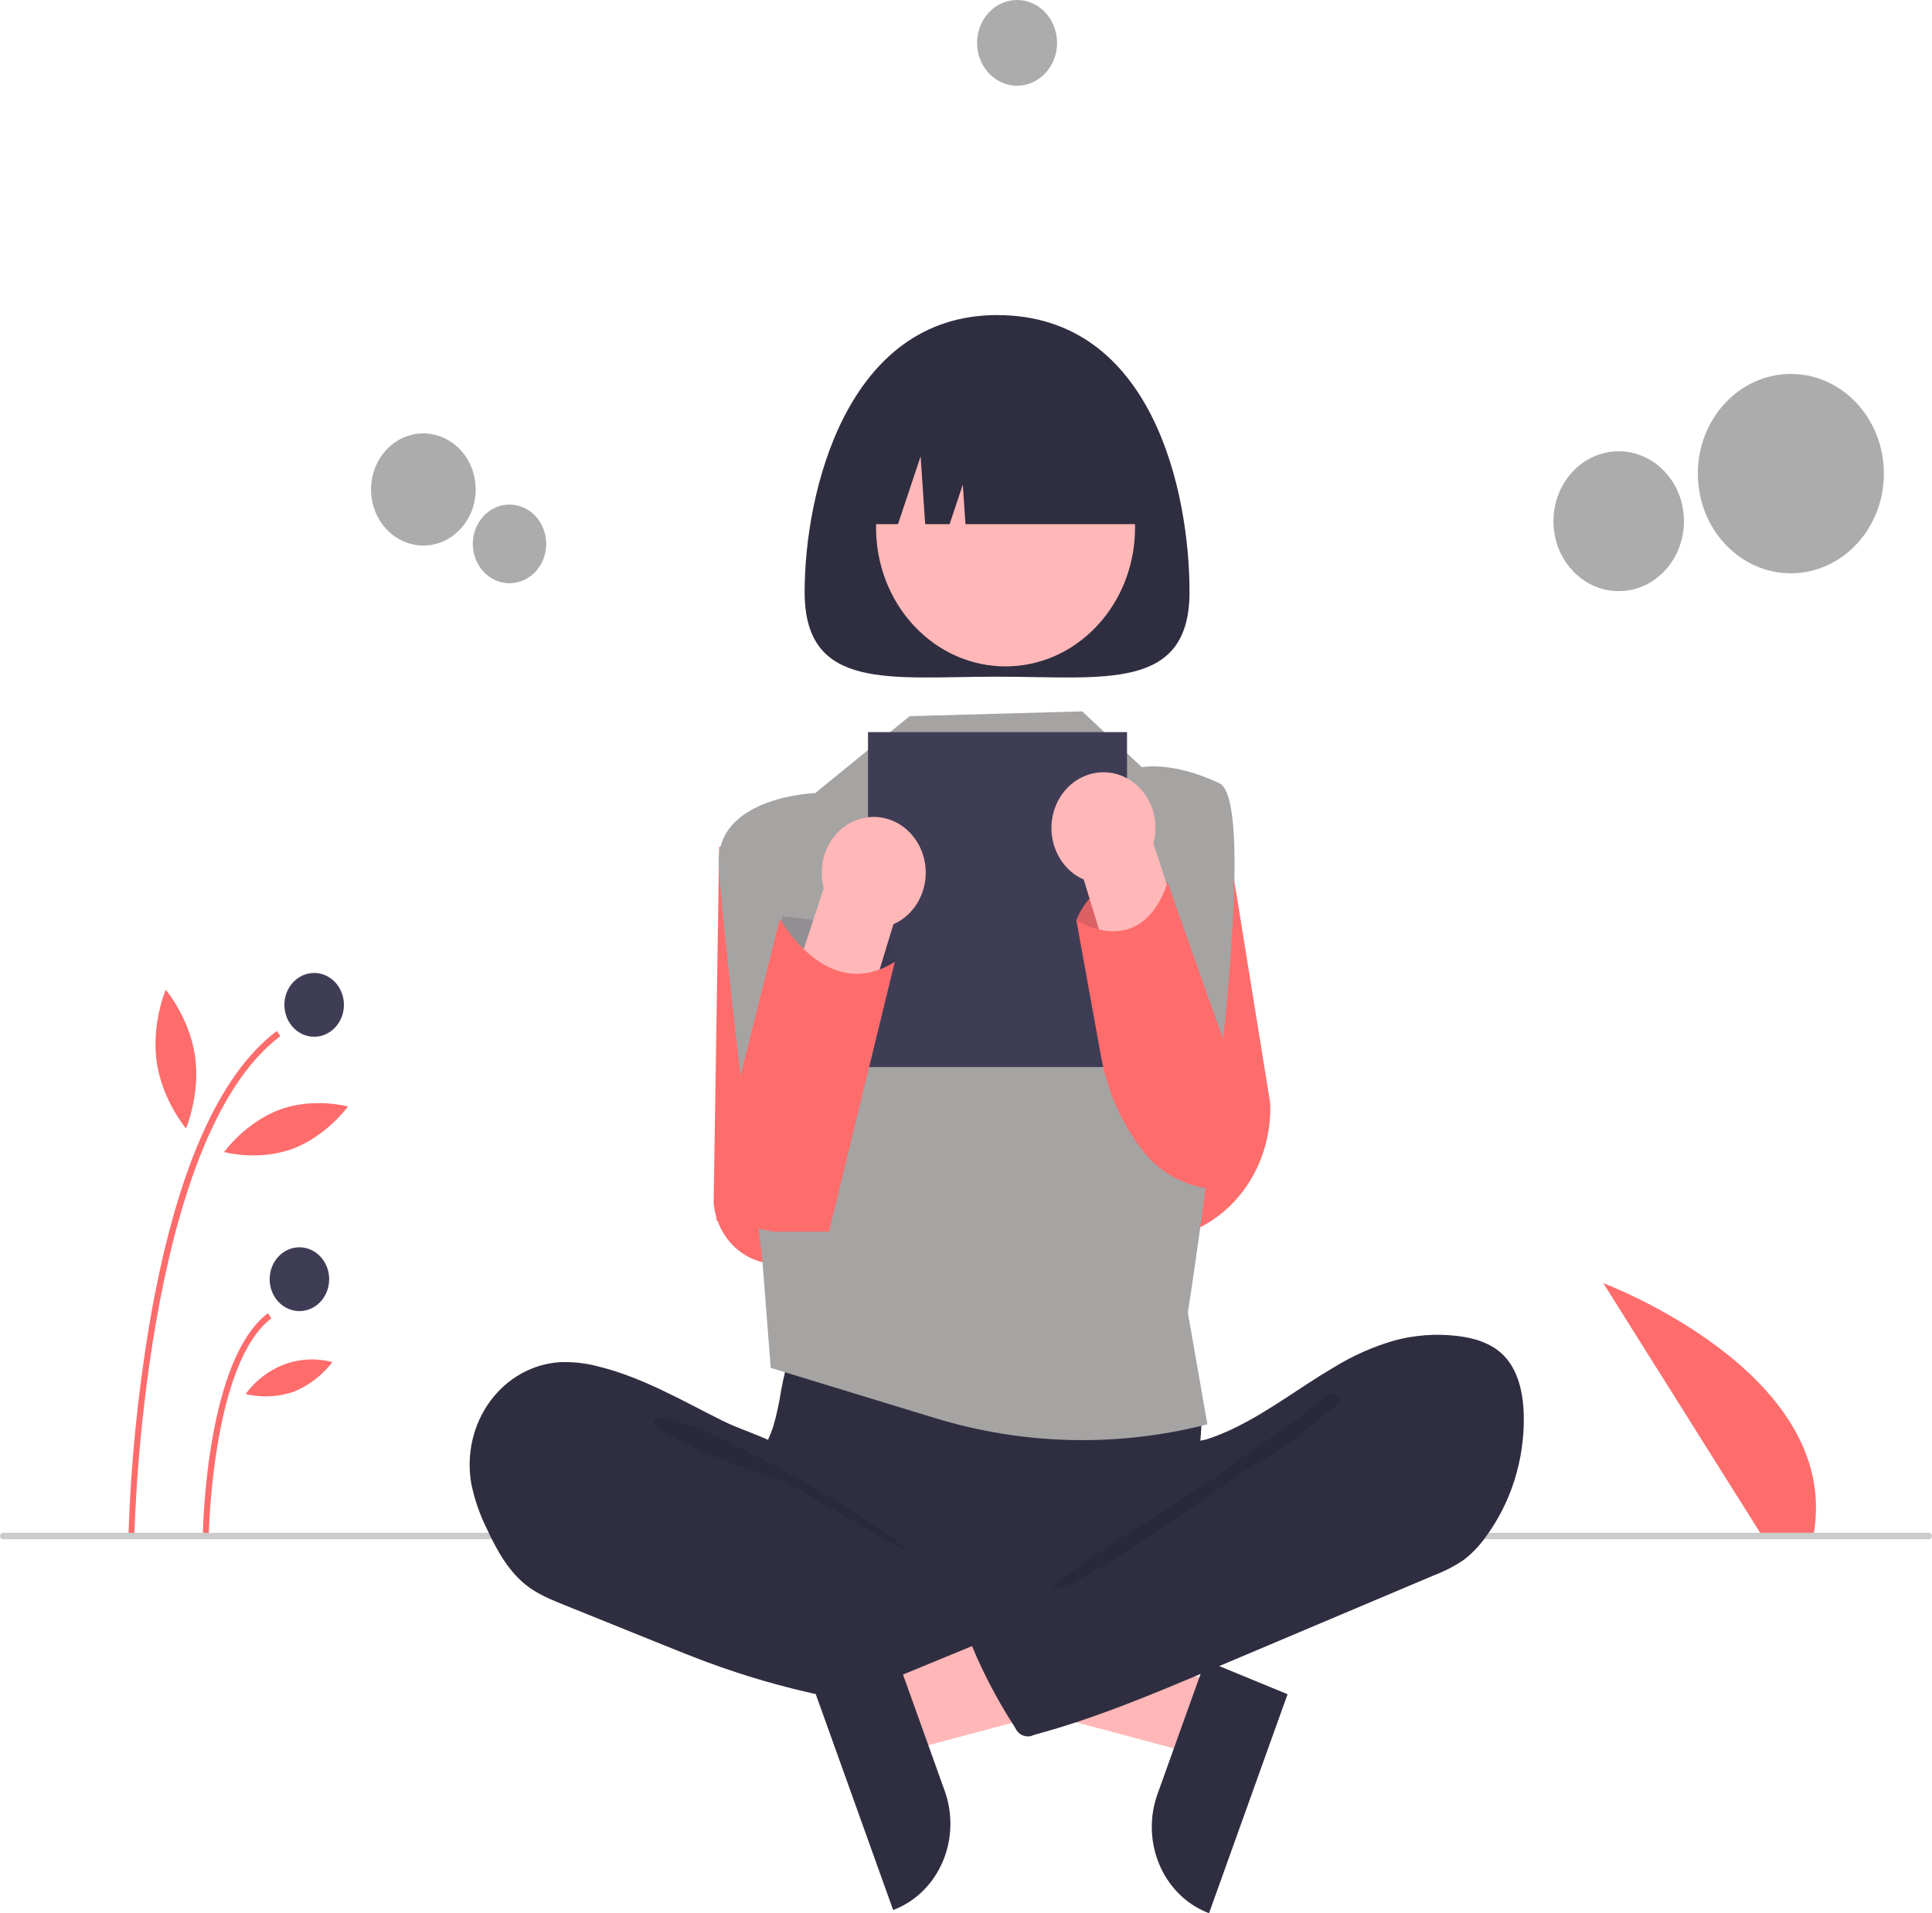 <svg width="211" height="209" viewBox="0 0 211 209" fill="none" xmlns="http://www.w3.org/2000/svg">
<g clip-path="url(#clip0_222_250)">
<path d="M192.231 167.442L175.103 140.172C175.103 140.172 201.042 149.879 198.098 167.442H192.231Z" fill="#FF6C6C"/>
<path d="M14.683 167.623L14.033 167.609C14.284 159.86 15.056 152.141 16.341 144.51C19.153 128.173 23.828 117.444 30.237 112.621L30.611 113.191C15.639 124.459 14.691 167.193 14.683 167.623Z" fill="#FF6C6C"/>
<path d="M22.811 167.456L22.161 167.443C22.175 166.671 22.581 148.481 29.262 143.453L29.635 144.023C23.224 148.848 22.814 167.271 22.811 167.456Z" fill="#FF6C6C"/>
<path d="M34.31 113.254C36.105 113.254 37.561 111.694 37.561 109.77C37.561 107.845 36.105 106.285 34.31 106.285C32.514 106.285 31.059 107.845 31.059 109.77C31.059 111.694 32.514 113.254 34.31 113.254Z" fill="#3F3D56"/>
<path d="M32.7 143.223C34.495 143.223 35.951 141.663 35.951 139.738C35.951 137.814 34.495 136.254 32.7 136.254C30.904 136.254 29.449 137.814 29.449 139.738C29.449 141.663 30.904 143.223 32.7 143.223Z" fill="#3F3D56"/>
<path d="M21.296 115.343C21.907 119.526 20.314 123.268 20.314 123.268C20.314 123.268 17.731 120.227 17.12 116.044C16.509 111.861 18.101 108.12 18.101 108.12C18.101 108.12 20.684 111.16 21.296 115.343Z" fill="#FF6C6C"/>
<path d="M31.923 125.503C28.186 126.876 24.471 125.847 24.471 125.847C24.471 125.847 26.815 122.591 30.551 121.218C34.288 119.844 38.002 120.873 38.002 120.873C38.002 120.873 35.659 124.129 31.923 125.503Z" fill="#FF6C6C"/>
<path d="M32.043 152.043C30.352 152.612 28.55 152.695 26.82 152.284C27.919 150.785 29.399 149.658 31.081 149.039C32.764 148.421 34.578 148.337 36.304 148.798C35.173 150.261 33.704 151.38 32.043 152.043Z" fill="#FF6C6C"/>
<path d="M210.675 168.139H0.325C0.239 168.139 0.156 168.102 0.095 168.037C0.034 167.972 0 167.883 0 167.791C0 167.698 0.034 167.61 0.095 167.544C0.156 167.479 0.239 167.442 0.325 167.442H210.675C210.761 167.442 210.844 167.479 210.905 167.544C210.966 167.61 211 167.698 211 167.791C211 167.883 210.966 167.972 210.905 168.037C210.844 168.102 210.761 168.139 210.675 168.139Z" fill="#CBCBCB"/>
<path d="M133.23 184.204L130.57 191.624L102.602 184.158L106.528 173.207L133.23 184.204Z" fill="#FFB7B7"/>
<path d="M140.619 185.074L132.042 209L131.76 208.884C129.456 207.935 127.598 206.044 126.594 203.626C125.591 201.209 125.524 198.463 126.41 195.994L126.41 195.993L131.648 181.38L140.619 185.074Z" fill="#2F2E41"/>
<path d="M90.732 91.297L78.544 92.52L77.939 131.39C78.1 133.295 78.952 135.056 80.31 136.297C81.668 137.537 83.426 138.158 85.206 138.027L92.934 137.456L90.732 91.297Z" fill="#FF6C6C"/>
<path d="M133.7 89.384L125.36 89.269L124.866 135.454C126.709 135.52 128.545 135.178 130.259 134.45C131.973 133.722 133.529 132.623 134.829 131.222C136.129 129.82 137.146 128.147 137.817 126.306C138.487 124.465 138.796 122.495 138.725 120.521L133.7 89.384Z" fill="#FF6C6C"/>
<path d="M85.311 151.862C85.113 153.201 84.826 154.524 84.453 155.82C84.032 157.088 83.382 158.261 82.997 159.543C81.771 163.627 83.471 168.181 86.187 171.334C88.542 174.057 91.581 175.992 94.939 176.905C97.389 177.565 99.936 177.66 102.461 177.752C109.452 178.006 116.623 178.233 123.247 175.825C125.34 175.046 127.361 174.061 129.286 172.885C129.893 172.574 130.429 172.123 130.853 171.562C131.358 170.791 131.423 169.791 131.418 168.849C131.403 165.673 130.802 162.512 130.945 159.34C131.024 157.582 131.331 155.826 131.18 154.074C130.971 152.084 130.193 150.212 128.953 148.714C127.713 147.216 126.072 146.166 124.254 145.706C122.374 145.274 120.425 145.51 118.512 145.707C113.546 146.218 108.559 146.457 103.57 146.423C98.473 146.388 93.407 145.554 88.335 145.467C86.835 145.441 86.865 145.937 86.388 147.493C85.948 148.925 85.588 150.384 85.311 151.862Z" fill="#2F2E41"/>
<path d="M65.378 149.28C64.007 148.911 62.595 148.75 61.183 148.802C59.699 148.89 58.249 149.315 56.93 150.05C55.611 150.785 54.454 151.813 53.534 153.064C52.614 154.316 51.954 155.763 51.597 157.309C51.239 158.856 51.193 160.466 51.461 162.033C51.803 163.73 52.363 165.369 53.123 166.902C54.236 169.322 55.571 171.737 57.63 173.288C58.835 174.195 60.23 174.761 61.608 175.317L72.457 179.698C74.053 180.342 75.649 180.987 77.261 181.584C85.358 184.584 93.8 186.383 102.352 186.931C104.957 187.097 107.601 187.144 110.143 186.508C110.746 186.357 111.389 186.132 111.738 185.584C111.945 185.198 112.067 184.766 112.095 184.322L112.762 179.313C112.856 178.608 112.947 177.865 112.706 177.201C112.4 176.359 111.633 175.83 110.902 175.38C103.77 170.989 95.442 168.567 89.439 162.541C88.026 161.122 86.843 158.873 85.126 157.91C83.179 156.817 80.886 156.193 78.873 155.186C74.473 152.985 70.147 150.455 65.378 149.28Z" fill="#2F2E41"/>
<path opacity="0.1" d="M76.209 156.033C80.043 157.321 96.233 166.243 99.008 169.359C98.636 169.502 86.016 161.922 85.637 161.8C82.195 160.693 78.734 159.578 75.465 157.958C74.807 157.632 71.193 156.099 71.356 155.21C71.541 154.206 75.528 155.804 76.209 156.033Z" fill="black"/>
<path d="M99.351 78.233L89.027 86.635C89.027 86.635 78.132 87 78.501 94.465C78.869 101.929 83.229 137.27 83.229 137.27L84.175 149.43L102.119 154.911C111.814 157.872 122.058 158.107 131.862 155.594L129.73 143.395C129.73 143.395 138.365 87.99 133.163 85.551C127.961 83.112 124.71 83.808 124.71 83.808L118.19 77.71L99.351 78.233Z" fill="#A6A3A3"/>
<path d="M129.912 64.661C129.912 75.569 120.502 73.919 108.894 73.919C97.287 73.919 87.877 75.569 87.877 64.661C87.877 53.754 92.474 34.419 108.894 34.419C125.881 34.419 129.912 53.754 129.912 64.661Z" fill="#2F2E41"/>
<path d="M119.82 68.358C125.343 62.438 125.343 52.84 119.82 46.92C114.297 41 105.342 41 99.819 46.92C94.296 52.84 94.296 62.438 99.819 68.358C105.342 74.277 114.297 74.277 119.82 68.358Z" fill="#FFB7B7"/>
<path d="M92.484 57.255H98.077L100.545 49.849L101.039 57.255H103.712L105.152 52.934L105.44 57.255H125.305C125.305 52.999 123.728 48.917 120.92 45.908C118.113 42.899 114.305 41.208 110.334 41.208H107.455C103.484 41.208 99.676 42.899 96.869 45.908C94.061 48.917 92.484 52.999 92.484 57.255Z" fill="#2F2E41"/>
<path d="M123.084 79.975H94.799V116.565H123.084V79.975Z" fill="#3F3D56"/>
<path d="M96.358 183.855L99.018 191.275L126.986 183.81L123.06 172.858L96.358 183.855Z" fill="#FFB7B7"/>
<path d="M97.94 181.032L103.178 195.645L103.178 195.645C104.063 198.115 103.997 200.861 102.994 203.278C101.99 205.695 100.132 207.586 97.828 208.535L97.546 208.652L88.969 184.726L97.94 181.032Z" fill="#2F2E41"/>
<path d="M152.263 146.44C154.51 145.836 156.839 145.665 159.141 145.936C160.98 146.153 162.875 146.702 164.217 148.066C165.852 149.726 166.377 152.294 166.42 154.707C166.492 159.513 165.005 164.197 162.213 167.959C161.531 168.91 160.72 169.747 159.807 170.441C158.822 171.101 157.773 171.643 156.677 172.057L132.382 182.329C125.991 185.031 119.577 187.741 112.91 189.522C112.547 189.71 112.13 189.735 111.75 189.593C111.37 189.451 111.059 189.153 110.884 188.764C110.878 188.752 110.873 188.74 110.868 188.728C108.739 185.469 106.953 181.968 105.543 178.288C105.476 178.201 105.43 178.097 105.409 177.987C105.387 177.876 105.391 177.761 105.419 177.653C105.447 177.544 105.5 177.444 105.572 177.362C105.644 177.279 105.734 177.216 105.833 177.179L123.017 166.596C124.248 165.838 125.493 165.069 126.515 164.013C127.258 163.242 127.866 162.334 128.311 161.333C128.667 160.536 128.7 158.654 129.155 158.065C129.6 157.488 131.124 157.442 131.828 157.215C132.821 156.889 133.793 156.495 134.738 156.035C138.582 154.192 142.005 151.514 145.69 149.356C147.757 148.089 149.966 147.109 152.263 146.44Z" fill="#2F2E41"/>
<path opacity="0.1" d="M142.521 154.343C139.569 156.72 135.746 158.904 132.82 161.344C131.821 162.176 115.174 172.208 114.939 173.54C117.668 174.033 135.058 160.994 137.546 159.693C140.034 158.392 142.239 156.557 144.425 154.736C144.982 154.272 147.342 152.876 145.743 152.358C144.842 152.066 143.186 153.868 142.521 154.343Z" fill="black"/>
<path d="M195.585 62.626C201.196 62.626 205.744 57.751 205.744 51.737C205.744 45.723 201.196 40.848 195.585 40.848C189.974 40.848 185.426 45.723 185.426 51.737C185.426 57.751 189.974 62.626 195.585 62.626Z" fill="#ADACAC"/>
<path d="M176.783 64.576C180.719 64.576 183.91 61.156 183.91 56.938C183.91 52.719 180.719 49.299 176.783 49.299C172.847 49.299 169.657 52.719 169.657 56.938C169.657 61.156 172.847 64.576 176.783 64.576Z" fill="#ADACAC"/>
<path d="M46.236 59.593C49.392 59.593 51.95 56.851 51.95 53.469C51.95 50.086 49.392 47.344 46.236 47.344C43.08 47.344 40.522 50.086 40.522 53.469C40.522 56.851 43.08 59.593 46.236 59.593Z" fill="#ADACAC"/>
<path d="M55.644 63.712C57.858 63.712 59.652 61.788 59.652 59.416C59.652 57.043 57.858 55.119 55.644 55.119C53.43 55.119 51.635 57.043 51.635 59.416C51.635 61.788 53.43 63.712 55.644 63.712Z" fill="#ADACAC"/>
<path d="M111.077 9.364C113.489 9.364 115.445 7.268 115.445 4.682C115.445 2.096 113.489 0 111.077 0C108.664 0 106.709 2.096 106.709 4.682C106.709 7.268 108.664 9.364 111.077 9.364Z" fill="#ADACAC"/>
<path opacity="0.17" d="M85.046 103.323L85.436 100.093C85.436 100.093 100.001 101.232 97.725 105.065C95.45 108.899 89.923 109.247 89.923 109.247L85.046 103.323Z" fill="#2F2E41"/>
<path d="M96.04 89.277C96.874 89.375 97.678 89.671 98.393 90.141C99.108 90.612 99.718 91.247 100.177 92C100.596 92.687 100.88 93.457 101.014 94.265C101.148 95.073 101.128 95.902 100.955 96.701C100.782 97.501 100.461 98.255 100.01 98.918C99.558 99.581 98.987 100.139 98.329 100.559C98.088 100.712 97.837 100.844 97.577 100.956L88.624 130.307C88.365 130.886 88.001 131.404 87.554 131.832C87.107 132.26 86.586 132.59 86.02 132.801C85.454 133.012 84.854 133.101 84.256 133.063C83.657 133.026 83.072 132.861 82.533 132.58C81.994 132.299 81.513 131.906 81.116 131.425C80.719 130.944 80.415 130.383 80.221 129.775C80.027 129.167 79.947 128.524 79.985 127.883C80.024 127.242 80.18 126.615 80.446 126.039L89.966 97.014C89.707 96.054 89.672 95.04 89.866 94.062C90.059 93.084 90.475 92.172 91.075 91.407C91.676 90.642 92.443 90.047 93.309 89.676C94.175 89.304 95.113 89.167 96.04 89.277Z" fill="#FFB7B7"/>
<path d="M85.18 100.368C85.18 100.368 90.309 109.762 97.725 105.065L90.538 134.546H84.483L78.218 133.292L79.972 121.112L85.18 100.368Z" fill="#FF6C6C"/>
<path d="M121.807 106.788L117.557 100.535C117.557 100.535 119.6 94.049 127.519 96.421C127.519 96.421 132.559 108.512 121.807 106.788Z" fill="#FF6C6C"/>
<path opacity="0.17" d="M121.807 106.788L117.557 100.535C117.557 100.535 119.6 94.049 127.519 96.421C127.519 96.421 132.559 108.512 121.807 106.788Z" fill="#2F2E41"/>
<path d="M122.932 84.941C124.158 85.552 125.139 86.614 125.696 87.934C126.253 89.254 126.349 90.745 125.967 92.135L135.487 121.161C135.753 121.737 135.909 122.363 135.948 123.004C135.987 123.646 135.907 124.289 135.713 124.896C135.519 125.504 135.214 126.065 134.818 126.547C134.421 127.028 133.939 127.421 133.4 127.702C132.861 127.983 132.276 128.147 131.677 128.185C131.079 128.223 130.479 128.134 129.913 127.922C129.347 127.711 128.826 127.382 128.379 126.954C127.932 126.526 127.568 126.007 127.309 125.428L118.356 96.077C118.096 95.966 117.845 95.833 117.604 95.68C116.946 95.26 116.375 94.702 115.923 94.039C115.472 93.376 115.151 92.622 114.978 91.823C114.805 91.023 114.785 90.195 114.919 89.387C115.053 88.579 115.337 87.808 115.756 87.121C116.215 86.368 116.825 85.734 117.54 85.263C118.255 84.792 119.059 84.497 119.893 84.398C120.933 84.272 121.986 84.46 122.932 84.941Z" fill="#FFB7B7"/>
<path d="M117.557 100.535C117.557 100.535 124.569 105.095 127.519 96.421L137.399 124.304L134.463 129.807L134.039 129.845C132.288 130.001 130.527 129.7 128.908 128.966C127.29 128.233 125.861 127.089 124.746 125.633C122.471 122.664 120.922 119.134 120.24 115.362L117.557 100.535Z" fill="#FF6C6C"/>
</g>
<defs>
<clipPath id="clip0_222_250">
<rect width="211" height="209" fill="white"/>
</clipPath>
</defs>
</svg>
